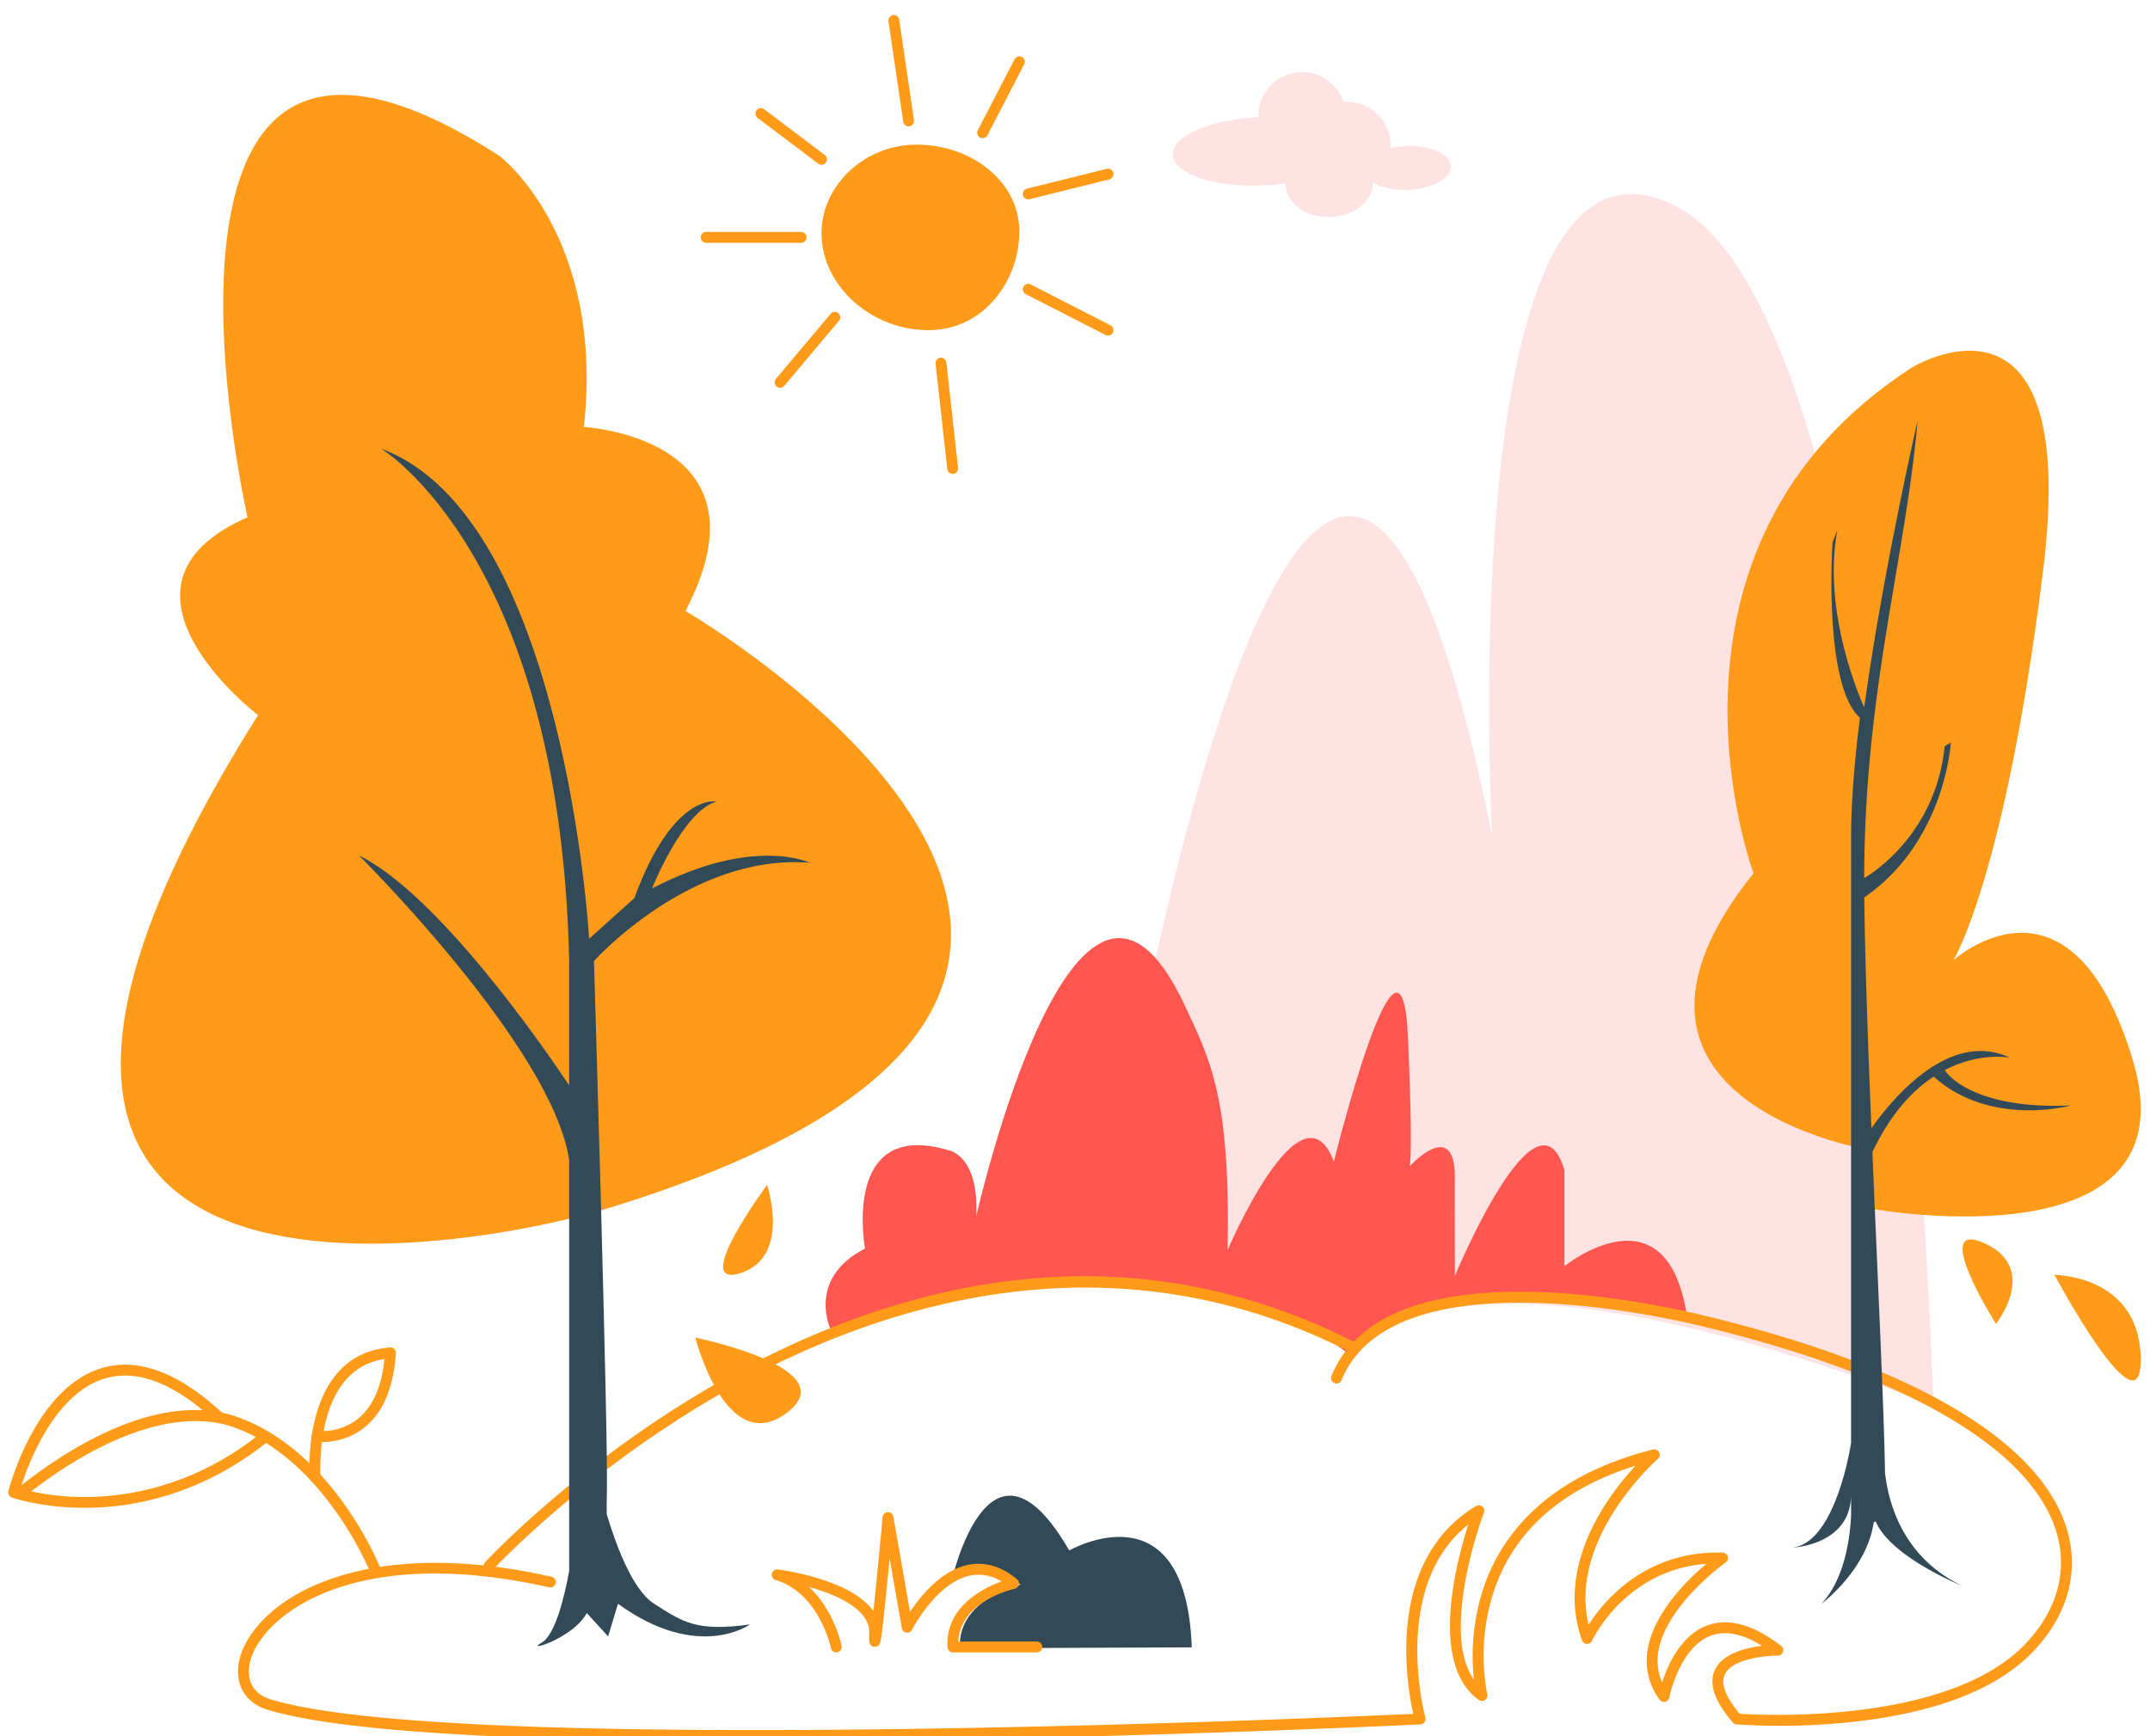<?xml version="1.0" encoding="UTF-8"?><svg version="1.1" xmlns="http://www.w3.org/2000/svg" xmlns:xlink="http://www.w3.org/1999/xlink" viewBox="0 0 260 210" width="260" height="210" x="0px" y="0px">
              
              <!-- ITEM 0 -->
<g>
    <defs>
        
        <clipPath id="clip-path-id-viewbox-item-0">
            <rect x="0.0" y="0.0" width="980.556" height="956.707"/>
        </clipPath>
    </defs>
    <g transform="translate(1.0 -41.0) rotate(0.0 129.0 126.0) scale(0.263 0.263)">
      <g clip-path="url(#clip-path-id-viewbox-item-0)" transform="translate(-0.0 -0.0)">
      
  <title>Разбор фоны</title>
  <g id="Мыло-i0">
    <path d="M487.853,868.95c-37.322-64.529-54.392,15.246-54.392,15.246h0c8.551-6.471,19.706-9.594,31.97.524,0,0-29.208,6.452-27.849,29.233l106.612-.443C541.477,838.114,487.853,868.95,487.853,868.95Z" fill="#324a58"/>
    <path d="M750.787,826.8c.173-.155.268-.238.268-.238-.131.034-.256.07-.386.1C750.71,826.711,750.747,826.756,750.787,826.8Z" fill="#2568ef"/>
    <path d="M516.553,651.016S604.5,153.91,682.289,540.268c0,0-19.081-343.7,84.875-289.358S885.231,802.457,885.231,802.457,675.5,714.816,619.8,779.014c0,0-51.622-37.689-122.264-41.765Z" fill="#ffe3e2"/>
    <path d="M434.243,373.824a2.5,2.5,0,0,1-2.482-2.224l-5.385-48.458a2.5,2.5,0,0,1,4.969-.553l5.385,48.459a2.5,2.5,0,0,1-2.208,2.761A2.636,2.636,0,0,1,434.243,373.824Z" fill="#ff9b19"/>
    <path d="M378.378,767.9s-11.854-23.707,15.558-37.784c0,0-11.113-60.009,38.524-45.192,0,0,14.076,2.349,12.6,30.438,0,0,46.027-203.963,95.951-96.982,11.5,24.651,21.1,42.1,19.622,112.477,0,0,34.08-80.012,48.9-40.747,0,0,31.116-125.946,34.079-57.046s0,60.009,0,60.009,22.967-25.93,21.485,7.409l.069,42.229s37.715-91.126,50.309-48.9v44.452s46.674-37.784,56.305,22.225c0,0-125.945-30.375-154.839,18.522C616.933,779.014,541.366,713.818,378.378,767.9Z" fill="#ff564f"/>
    <path d="M343.254,956.707c-96.669,0-187.761-3.367-224.169-14.537-10.626-3.261-15.569-12.611-12.59-23.821,3-11.284,15.26-26.635,40.692-35.882,19.01-6.914,52.24-12.774,102.585-1.432a2.5,2.5,0,1,1-1.1,4.878c-91.527-20.621-132.056,13.813-137.345,33.719-2.3,8.643,1.153,15.281,9.225,17.757,85.023,26.086,486.392,8.5,525.481,6.711a136.837,136.837,0,0,1-3.075-35.373c1.36-27.72,12.4-48.534,31.937-60.191a2.5,2.5,0,0,1,3.617,3.038c-.224.588-20.377,54.271-4.589,76.807a101.348,101.348,0,0,1,3.5-39.347c6.883-23,26.145-53.2,78.819-66.5a2.5,2.5,0,0,1,2.251,4.312c-.434.377-41.383,36.535-31.815,76.26,6.856-10.77,25.968-34.177,61.644-33.184a2.5,2.5,0,0,1,1.371,4.542c-.274.193-27.32,19.485-30.92,40.769a24.845,24.845,0,0,0,1.685,14.384c2.58-7.986,8.606-21.6,20.607-26.127,9.772-3.689,21.251-.546,34.112,9.345a2.5,2.5,0,0,1-1.525,4.482h-.171c-5.784,0-20.953,1.546-24.24,8.7-2.4,5.216,2.245,12.534,6.865,18.024,10.34.686,96.564,5.157,131.891-32.636,14.159-15.148,19.063-33.162,13.81-50.725-5.262-17.594-20.086-34.227-44.058-49.436-28.08-17.814-68-33.074-118.663-45.356-23.686-5.742-143.007-31.539-166.012,24.694a2.5,2.5,0,1,1-4.627-1.893c10-24.435,36.943-37.435,80.093-38.637,37.6-1.049,76.671,7.327,91.724,10.977,51.193,12.411,91.621,27.885,120.163,45.993,25.019,15.873,40.553,33.444,46.171,52.225,5.783,19.336.475,39.072-14.949,55.572-16.47,17.62-44.576,28.716-83.536,32.978a313.193,313.193,0,0,1-53.438,1.154A2.5,2.5,0,0,1,793,948.1c-8.419-9.707-11.21-17.84-8.3-24.174,3.48-7.565,14.305-10.2,21.7-11.118-9-5.592-16.905-7.153-23.567-4.638-14.428,5.446-19.034,28.171-19.079,28.4a2.5,2.5,0,0,1-4.485.975,29.911,29.911,0,0,1-5.422-23.154c2.863-16.894,18.229-31.949,26.95-39.295-37.4,2.844-52.4,35.009-52.555,35.354a2.5,2.5,0,0,1-4.63-.185c-6.73-18.718-3.359-39.769,9.748-60.878a129.317,129.317,0,0,1,14.863-19.394c-35.011,10.977-57.175,31.223-65.948,60.28a95.6,95.6,0,0,0-2.232,44.8,2.5,2.5,0,0,1-3.891,2.612c-22.667-16.284-10.615-62.583-4.814-80.642-35.89,28.36-19.917,88.116-19.744,88.748a2.5,2.5,0,0,1-2.289,3.164C638.636,949.466,484.969,956.706,343.254,956.707Z" fill="#ff9b19"/>
    <path d="M221.068,878.566a2.5,2.5,0,0,1-1.839-4.192c.477-.519,48.518-52.277,121.338-90.394,42.833-22.419,85.754-35.827,127.572-39.851,52.348-5.037,103.07,4.7,150.755,28.929a2.5,2.5,0,0,1-2.266,4.458c-106.015-53.878-207.309-23.851-273.612,10.826-72.088,37.7-119.636,88.9-120.107,89.417A2.5,2.5,0,0,1,221.068,878.566Z" fill="#ff9b19"/>
    <path d="M802.474,557.5s-55.53-149.653,72.918-232.629c0,0,77.7-47.415,60.26,93.348S894.421,597.5,894.421,597.5s53.917-48.9,82.461,45.933-118.614,68.6-118.614,68.6l-1.9-27.111S718.4,662.7,802.474,557.5Z" fill="#ff9b19"/>
    <path d="M464.9,262.3c0,23.051-16.647,45.432-41.738,45.432s-47.279-18.468-49.126-41.738c-1.824-22.979,18.494-43.585,43.585-43.585S464.9,239.244,464.9,262.3Z" fill="#ff9b19"/>
    <path d="M346.555,36.991a15.909,15.909,0,0,0,.566-10.248C344.29,17.021,332.544,11.5,320.94,14.394a22.832,22.832,0,0,0-11.605,6.831,23.963,23.963,0,0,0-6.509-13.006,27.886,27.886,0,0,0-37.361-1.971,23.518,23.518,0,0,0-7.784,25.225A37.56,37.56,0,0,0,247.35,29.9c-15.85-.131-28.869,9.459-29.011,21.415s12.6,21.808,28.445,22.071c10.19.131,19.247-3.81,24.342-9.853,5.094,6.831,14.717,11.561,25.9,11.692,11.746.132,22.077-4.992,27.172-12.481a31.839,31.839,0,0,0,16.558,4.6c13.019.131,23.633-6.7,23.775-15.109C364.669,44.873,356.886,38.7,346.555,36.991Z" fill="#ffe3e2"/>
    <path d="M35.121,849.333c-19.849,0-32.876-4.522-33.454-4.726a2.5,2.5,0,0,1-1.588-2.978c.5-1.94,12.532-47.624,43.105-56.612,16.606-4.882,35.234,2.114,55.367,20.8a2.5,2.5,0,1,1-3.4,3.665c-18.751-17.4-35.763-24.015-50.557-19.664-24.191,7.112-36.187,41.5-39.009,50.761a114.749,114.749,0,0,0,33.455,3.7c19.433-.6,48.689-6.256,77.71-29.748a2.5,2.5,0,0,1,3.146,3.886c-30.186,24.435-60.671,30.272-80.93,30.867Q37.006,849.334,35.121,849.333Z" fill="#ff9b19"/>
    <path d="M169.154,881.353a2.5,2.5,0,0,1-2.326-1.583c-.205-.519-20.955-52.031-62.685-67.323-24.641-9.031-59.886,2.546-96.692,31.761a2.5,2.5,0,0,1-3.11-3.916c38.766-30.769,74.817-42.326,101.523-32.54,43.863,16.074,64.747,67.982,65.615,70.184a2.5,2.5,0,0,1-2.325,3.417Z" fill="#ff9b19"/>
    <path d="M110.02,393.774S45.583,111.152,226.006,227.714c0,0,48.327,36.724,38.662,124.545,0,0,88.6,4.79,46.716,84.627,0,0,296.962,172.652-35.44,274.638-66.817,20.5-347.958,70.256-161.091-226.736C114.853,484.788,37.529,425.709,110.02,393.774Z" fill="#ff9b19"/>
    <path d="M141.1,837.724a2.5,2.5,0,0,1-2.49-2.311c-.095-1.248-2.153-30.775,12.7-48,6.141-7.122,14.288-11.1,24.214-11.809a2.5,2.5,0,0,1,.359,4.987c-8.552.616-15.546,4.009-20.786,10.087-13.511,15.668-11.522,44.07-11.5,44.355a2.5,2.5,0,0,1-2.3,2.683C141.233,837.722,141.168,837.724,141.1,837.724Z" fill="#ff9b19"/>
    <path d="M144.5,819.054a21.306,21.306,0,0,1-2.794-.156,2.5,2.5,0,0,1,.7-4.951,26.265,26.265,0,0,0,18.461-5.634c7.294-5.974,11.449-16.193,12.35-30.373a2.5,2.5,0,0,1,4.991.318c-1,15.669-5.79,27.1-14.248,33.984A31.007,31.007,0,0,1,144.5,819.054Z" fill="#ff9b19"/>
    <path d="M940.866,742.206s38.752-.012,39.674,37.916S940.866,742.206,940.866,742.206Z" fill="#ff9b19"/>
    <path d="M913.977,764.759s20.244-25.494-5.26-37.073S913.977,764.759,913.977,764.759Z" fill="#ff9b19"/>
    <path d="M348.907,700.857s-35.661,48.06-12.227,40.553S348.907,700.857,348.907,700.857Z" fill="#ff9b19"/>
    <path d="M315.92,771.076s14.043,55.382,41.885,34.717S315.92,771.076,315.92,771.076Z" fill="#ff9b19"/>
    <path d="M642.906,223.091a38.269,38.269,0,0,0-7.315.964c.039-.65.049-1.308.025-1.971a20.111,20.111,0,0,0-20.834-19.361c-.277.01-.55.03-.823.051a20.111,20.111,0,0,0-39.162,7.137v0c-22.048.84-39.642,8.491-39.325,17.119.317,8.646,18.5,15,40.621,14.187a99.305,99.305,0,0,0,11.241-1.045c0,.21,0,.421,0,.633.317,8.647,9.572,15.327,20.672,14.919,10.886-.4,19.5-7.469,19.524-15.9,3.761,2.264,9.6,3.6,16.11,3.361,11.1-.407,19.932-5.236,19.728-10.785S654.005,222.684,642.906,223.091Z" fill="#ffe3e2"/>
    <path d="M368.591,552.677s-25.93-12.6-72.6,11.854c0,0,14.076-35.561,29.634-40.007,0,0-19.86-4.4-37.784,44.452L267.093,587.61s-11.113-194.217-95.57-225.333c0,0,82.389,49.637,86.387,235.592v57.179c-11.487-17.223-59.993-87.662-96.759-105.828,0,0,89.229,88.4,96.759,140.269V878.415c-2.113,11.507-6.333,29.34-12.668,32.96-8.188,4.679,14.337-1.806,20.759-13.632l9.807,10.738,4.541-15.006c36.982,26.813,60.671,9.507,60.671,9.507-24.726,3.4-30.91-1.116-44.156-9.607-10.107-6.479-17.814-28.081-21.685-41.125-.054-2.539-.04-5.536.064-9.157.741-25.93-5.927-245.224-5.927-245.224S313.716,548.258,368.591,552.677Z" fill="#324a58"/>
    <path d="M885.345,651.022c26.152,23.513,63.121,13.286,63.121,13.286-47.411,1.98-58.046-16.265-58.048-16.268,16.2-8.451,29.9-5.714,29.9-5.714-27.9-13.2-54.5,19.507-63.621,32.429-1.612-39.347-2.979-77.8-3.281-106.138,37.638-25.936,39.86-71.869,39.86-71.869-.081,1.693-2.788,1.348-2.963,2.963-4.543,42.019-36.654,59.849-36.935,60,.076-85.9,18.95-146.336,24.559-210.4,0,0-15.827,68.67-24.561,131.873-.5-1.176-19.623-42.478-12.33-81.495l-2.222,5.557s-4.444,65.566,12.595,80.753l.014-.1c-2.479,19.552-4.089,38.651-4.089,55.3V819.448s-6.787,46.179-27.164,48.216c0,0,27.164-.927,27.164-24.572v9.266l.024.02c-.482,11.069-2.978,29.52-13.606,41.1,0,0,20.957-15.675,23.988-37.55a5.1,5.1,0,0,0,.921-.361c6.655,16.338,39.935,29.76,39.935,29.76-26.726-12.814-33.9-36.828-35.655-52.052-.41-27.845-3.3-87.734-5.8-147.534C865.531,668.037,875.667,657.379,885.345,651.022Zm5.071-2.98-5.062,2.974A58.587,58.587,0,0,1,890.416,648.042Zm-37.042-86.083.038,6.653q-.023-2.208-.038-4.334C853.368,563.5,853.376,562.735,853.374,561.959Z" fill="#324a58"/>
    <path d="M413.984,214.014a2.5,2.5,0,0,1-2.471-2.137l-6.792-46.189a2.5,2.5,0,0,1,4.947-.727l6.792,46.189a2.5,2.5,0,0,1-2.476,2.864Z" fill="#ff9b19"/>
    <path d="M448.016,219.448a2.5,2.5,0,0,1-2.218-3.65l16.886-32.6a2.5,2.5,0,0,1,4.44,2.3l-16.886,32.6A2.5,2.5,0,0,1,448.016,219.448Z" fill="#ff9b19"/>
    <path d="M373.924,231.674a2.49,2.49,0,0,1-1.5-.506l-27.863-21.056a2.5,2.5,0,0,1,3.014-3.989l27.863,21.056a2.5,2.5,0,0,1-1.509,4.5Z" fill="#ff9b19"/>
    <path d="M364.53,267.565h-43.6a2.5,2.5,0,0,1,0-5h43.6a2.5,2.5,0,0,1,0,5Z" fill="#ff9b19"/>
    <path d="M354.892,334.24a2.5,2.5,0,0,1-1.912-4.109l25.132-29.887a2.5,2.5,0,1,1,3.826,3.218l-25.132,29.887A2.493,2.493,0,0,1,354.892,334.24Z" fill="#ff9b19"/>
    <path d="M505.683,310.227a2.491,2.491,0,0,1-1.138-.275l-36.678-18.779a2.5,2.5,0,1,1,2.279-4.451l36.679,18.78a2.5,2.5,0,0,1-1.142,4.725Z" fill="#ff9b19"/>
    <path d="M469,247.585a2.5,2.5,0,0,1-.6-4.927l36.679-9.118a2.5,2.5,0,0,1,1.207,4.852L469.61,247.51A2.532,2.532,0,0,1,469,247.585Z" fill="#ff9b19"/>
    <path d="M380.731,915.847a2.5,2.5,0,0,1-2.446-2h0c-.052-.253-5.427-25.332-25.434-31.285a2.5,2.5,0,0,1,1.026-4.876c1.625.205,33.679,4.448,43.914,19.189,1.3-12.187,3.044-30.343,4.227-43.272a2.5,2.5,0,0,1,2.387-2.27,2.469,2.469,0,0,1,2.565,2.067l7.67,43.807c4.831-7.31,14.312-19.057,26.649-21.615,7.717-1.6,15.3.618,22.545,6.592a2.5,2.5,0,0,1-1.052,4.369c-1.061.237-25.085,5.816-25.911,24.293h36.076a2.5,2.5,0,0,1,0,5H434.394a2.5,2.5,0,0,1-2.5-2.351c-1.1-18.445,15.992-27.074,24.773-30.272a19.681,19.681,0,0,0-14.369-2.735c-15.5,3.214-26.629,24.7-26.739,24.914a2.5,2.5,0,0,1-4.689-.706l-5.622-32.105c-.306,3.2-.635,6.586-.969,9.962-.819,8.277-1.507,14.872-2.044,19.6-.322,2.826-.593,5.017-.808,6.512-.347,2.429-.641,4.723-3.128,4.572-2.608-.161-2.537-2.355-2.409-6.338.346-10.7-14.555-17.5-27.721-21.17,11.5,10.559,14.832,26.247,15.01,27.116a2.5,2.5,0,0,1-1.952,2.948A2.455,2.455,0,0,1,380.731,915.847Z" fill="#ff9b19"/>
  </g>

      </g>
    </g>
</g>

              </svg>